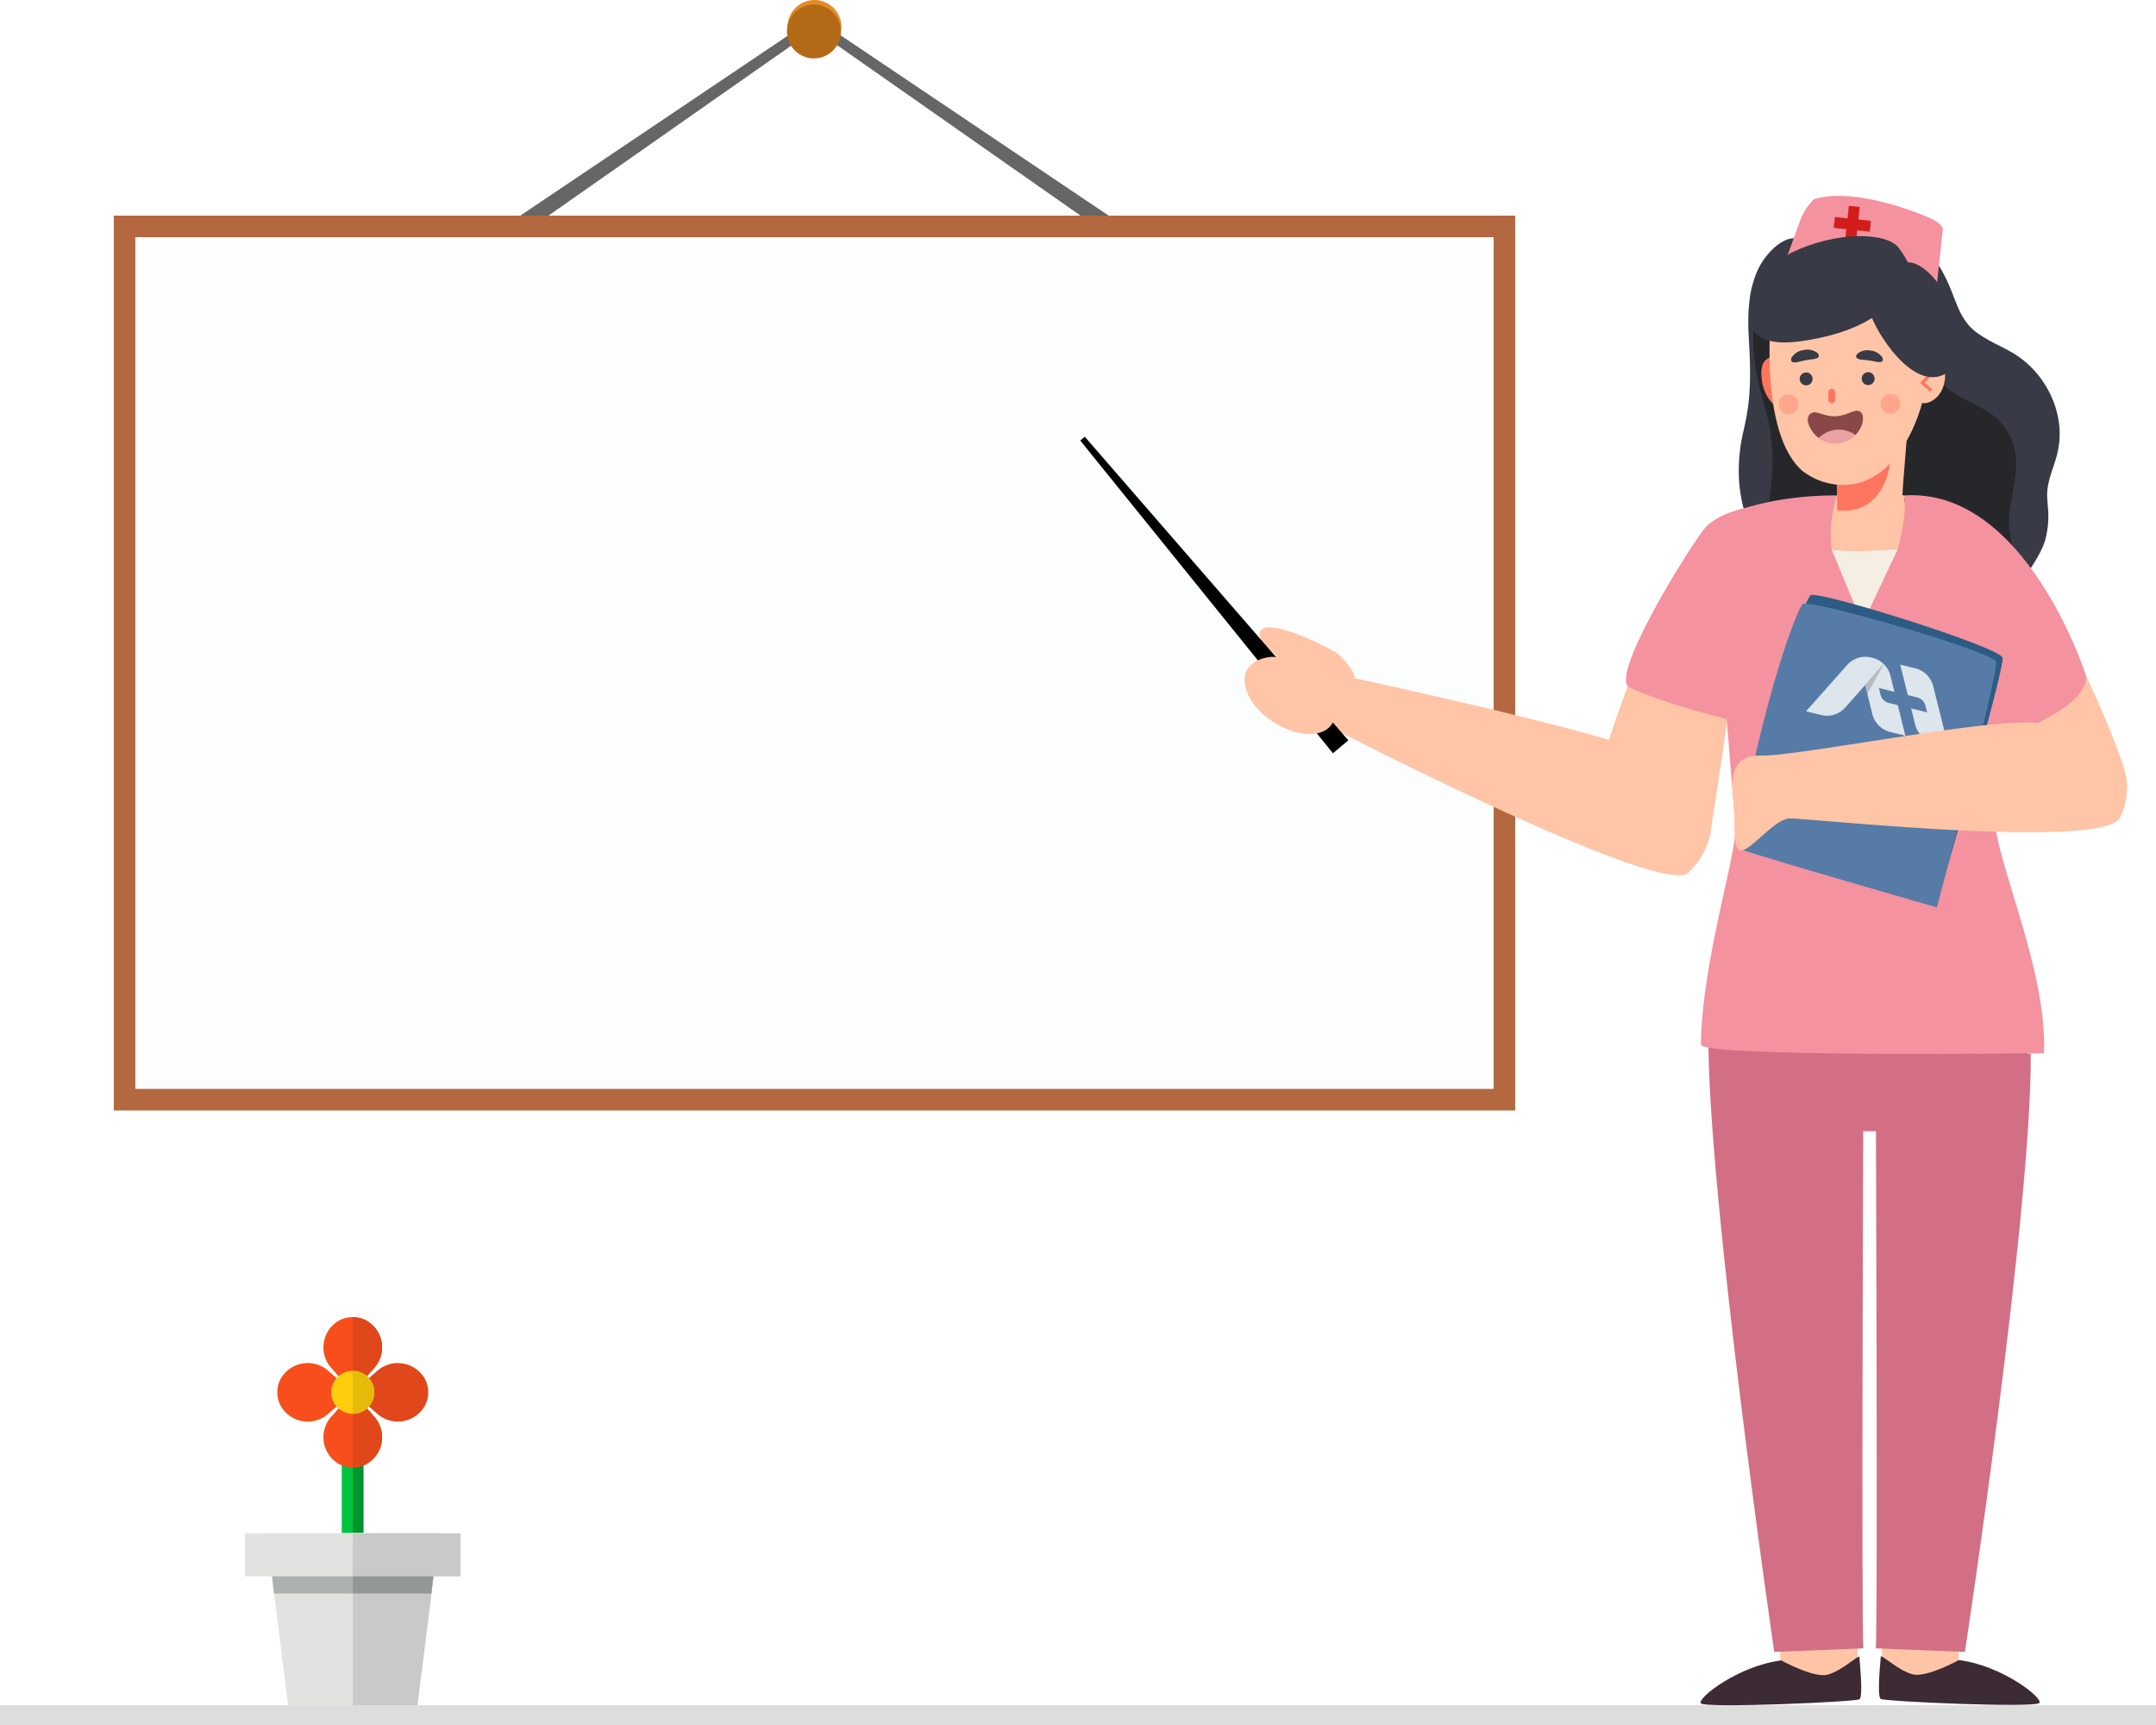 <svg xmlns="http://www.w3.org/2000/svg" xmlns:xlink="http://www.w3.org/1999/xlink" width="400" height="320" viewBox="0 0 400 320">
  <rect x="0" y="0" width="400" height="320" fill="#333333" stroke="none"/>
  <defs>
    <clipPath id="clip-path">
      <rect id="矩形_47" data-name="矩形 47" width="400" height="320.333" fill="none"/>
    </clipPath>
    <clipPath id="clip-path-3">
      <rect id="矩形_41" data-name="矩形 41" width="26.371" height="16.578" transform="translate(335.075 121.842)" fill="none"/>
    </clipPath>
    <clipPath id="clip-path-4">
      <rect id="矩形_40" data-name="矩形 40" width="3.459" height="5.562" transform="translate(346.037 123.193)" fill="none"/>
    </clipPath>
    <clipPath id="clip-path-5">
      <rect id="矩形_42" data-name="矩形 42" width="3.661" height="3.661" transform="translate(348.9 73.074)" fill="none"/>
    </clipPath>
    <clipPath id="clip-path-6">
      <rect id="矩形_43" data-name="矩形 43" width="3.661" height="3.661" transform="translate(330 73.173)" fill="none"/>
    </clipPath>
    <clipPath id="clip-无数据提示-空白面板-按需添加文字内容">
      <rect width="400" height="320"/>
    </clipPath>
  </defs>
  <g id="无数据提示-空白面板-按需添加文字内容" clip-path="url(#clip-无数据提示-空白面板-按需添加文字内容)">
    <rect width="400" height="320" fill="#fff"/>
    <g id="组_52" data-name="组 52">
      <g id="组_51" data-name="组 51" clip-path="url(#clip-path)">
        <rect id="矩形_33" data-name="矩形 33" width="400" height="4" transform="translate(0 316.333)" fill="#ddd"/>
        <rect id="矩形_34" data-name="矩形 34" width="4" height="19.931" transform="translate(63.449 264.43)" fill="#00942c"/>
        <rect id="矩形_35" data-name="矩形 35" width="2" height="19.931" transform="translate(63.449 264.43)" fill="#00c43c"/>
        <path id="路径_125" data-name="路径 125" d="M77.449,316.333h-24l-4-31.889h32Z" fill="#e2e2e0"/>
        <path id="路径_126" data-name="路径 126" d="M80.023,295.605h-29.2l-.874-7.972h31Z" fill="#aeb0af"/>
        <rect id="矩形_36" data-name="矩形 36" width="40" height="7.972" transform="translate(45.449 284.444)" fill="#e2e2e0"/>
        <path id="路径_127" data-name="路径 127" d="M65.449,284.444v31.889h12l4-31.889Z" fill="#c9c9c9"/>
        <path id="路径_128" data-name="路径 128" d="M65.449,287.557v8.048H80.023l.926-7.973Z" fill="#959696"/>
        <rect id="矩形_37" data-name="矩形 37" width="20" height="7.972" transform="translate(65.449 284.444)" fill="#c9c9c9"/>
        <g id="组_50" data-name="组 50">
          <g id="组_49" data-name="组 49" clip-path="url(#clip-path)">
            <path id="路径_129" data-name="路径 129" d="M65.449,258.285h0L61.493,253.8a5.718,5.718,0,0,1,1.624-8.939,5.4,5.4,0,0,1,4.664,0A5.718,5.718,0,0,1,69.4,253.8Z" fill="#f84e1b"/>
            <path id="路径_130" data-name="路径 130" d="M65.449,258.285h0l-3.956,4.483a5.718,5.718,0,0,0,1.624,8.939,5.4,5.4,0,0,0,4.664,0,5.718,5.718,0,0,0,1.624-8.939Z" fill="#f84e1b"/>
            <path id="路径_131" data-name="路径 131" d="M65.449,258.285h0l-4.5,3.943a5.76,5.76,0,0,1-8.97-1.619,5.351,5.351,0,0,1,0-4.648,5.76,5.76,0,0,1,8.97-1.619Z" fill="#f84e1b"/>
            <path id="路径_132" data-name="路径 132" d="M65.449,258.285h0l4.5,3.943a5.76,5.76,0,0,0,8.97-1.619,5.351,5.351,0,0,0,0-4.648,5.76,5.76,0,0,0-8.97-1.619Z" fill="#e0471b"/>
            <path id="路径_133" data-name="路径 133" d="M69.4,262.768l-3.956-4.483v13.952a5.453,5.453,0,0,0,2.332-.53,5.718,5.718,0,0,0,1.624-8.939" fill="#e0471b"/>
            <path id="路径_134" data-name="路径 134" d="M69.4,253.8l-3.956,4.483V244.333a5.453,5.453,0,0,1,2.332.53A5.718,5.718,0,0,1,69.4,253.8" fill="#e0471b"/>
            <path id="路径_135" data-name="路径 135" d="M65.463,262.271h-.028a3.986,3.986,0,0,1,0-7.972h.028a3.986,3.986,0,1,1,0,7.972" fill="#ffcd0e"/>
            <path id="路径_136" data-name="路径 136" d="M65.449,254.3h0a3.986,3.986,0,1,1,0,7.972" fill="#e5ba0b"/>
            <path id="路径_137" data-name="路径 137" d="M52.291,69.754l2.294,3.277,98.3-68.83-1-1.428Z" fill="#666"/>
            <path id="路径_138" data-name="路径 138" d="M249.931,69.754l-2.294,3.277L149.338,4.2l1-1.428Z" fill="#666"/>
            <path id="路径_139" data-name="路径 139" d="M151.111,10h0a5,5,0,1,1,5-5,5,5,0,0,1-5,5" fill="#e48c28"/>
            <rect id="矩形_38" data-name="矩形 38" width="260" height="166" transform="translate(21.111 40)" fill="#b36840"/>
            <rect id="矩形_39" data-name="矩形 39" width="252" height="158" transform="translate(25.111 44)" fill="#fcfefe"/>
            <path id="路径_140" data-name="路径 140" d="M151,10.838h0a5,5,0,1,1,5-5,5,5,0,0,1-5,5" fill="#b36a17"/>
            <path id="路径_141" data-name="路径 141" d="M343.663,40.98a23.006,23.006,0,0,0-2.344.12,16.432,16.432,0,0,0-4.416,1.04,9.479,9.479,0,0,0-3.288,2.116,4,4,0,0,0-.7-.059c-.088,0-.176,0-.265.008a4.34,4.34,0,0,0-1.394.352,8.531,8.531,0,0,0-2.359,1.656,12.724,12.724,0,0,0-3.045,4.486,19.406,19.406,0,0,0-1.3,5.309,36.134,36.134,0,0,0-.158,5.512c.021.527.049,1.051.078,1.577l.013.258c.024.4.045.785.063,1.174.059,1.153.1,2.219.12,3.257a52.576,52.576,0,0,1-.189,6.222c-.105,1.073-.256,2.17-.451,3.26-.1.559-.214,1.115-.335,1.67l-.125.55-.054.24-.014.05c-.072.306-.142.612-.208.917a32.012,32.012,0,0,0-.7,6.548,27.26,27.26,0,0,0,.764,6.537,23.44,23.44,0,0,0,1.006,3.146,18.848,18.848,0,0,0,1.267,2.612,20.718,20.718,0,0,0,3.392,4.261,30.277,30.277,0,0,0,4.357,3.489,58.792,58.792,0,0,0,9.851,5.136,48.507,48.507,0,0,0,5.991,2.111,37.379,37.379,0,0,0,6.448,1.208c.912.086,1.809.129,2.667.129a24.771,24.771,0,0,0,3.822-.291,20.573,20.573,0,0,0,3.078-.727,16.386,16.386,0,0,0,2.667-1.139,21.785,21.785,0,0,0,4.836-3.543,28.982,28.982,0,0,0,3.925-4.637c.542-.79,1.061-1.635,1.544-2.516.254-.462.471-.893.664-1.317a12.183,12.183,0,0,0,.59-1.57,17.221,17.221,0,0,0,.473-6.157c-.014-.218-.031-.439-.048-.656-.026-.319-.051-.64-.067-.96a10.592,10.592,0,0,1,.036-1.451l-.01-.055a16.823,16.823,0,0,1,.636-2.828c.133-.425.271-.843.411-1.263l.023-.071c.168-.5.333-.994.485-1.5a16.917,16.917,0,0,0,.629-2.959,15.55,15.55,0,0,0,.058-2.85,16.982,16.982,0,0,0-1.367-5.525,18.277,18.277,0,0,0-3.021-4.815,17.624,17.624,0,0,0-2.121-2.073,18.136,18.136,0,0,0-2.753-1.844c-.624-.349-1.277-.684-1.853-.98l-.167-.083a31.053,31.053,0,0,1-3.768-2.148c-.358-.261-.664-.5-.961-.763a8.85,8.85,0,0,1-.919-.937,12.968,12.968,0,0,1-1.683-2.729c-.357-.781-.673-1.581-1.019-2.471l-.027-.069-.078-.205c-.261-.675-.66-1.685-1.114-2.65a22.672,22.672,0,0,0-2.712-4.482,17.792,17.792,0,0,0-1.7-1.86,15.87,15.87,0,0,0-1.974-1.588,17.363,17.363,0,0,0-4.726-2.277,20,20,0,0,0-4.137-.794c-.8-.074-1.579-.112-2.315-.112" fill="#383a45"/>
            <path id="路径_142" data-name="路径 142" d="M337.243,46.51c-.243.016-.482.037-.724.068h0a8.824,8.824,0,0,0-1.137.224c-.2.053-.4.111-.594.181-.161.059-.318.119-.476.187l.006,0c-.106.047-.211.1-.314.147a.1.1,0,0,1,0,.046.138.138,0,0,1-.056.076c-.037.027-.076.054-.113.084l0,0-.007.005h0l-.012.008h0l-.006.006.005-.006a11.945,11.945,0,0,0-1.093.979c-.163.165-.323.332-.482.5a6.135,6.135,0,0,1,.8-.22,7.4,7.4,0,0,1,1.139-.146c.134-.006.27-.008.4-.008a8.384,8.384,0,0,1,.938.051,10.759,10.759,0,0,1,1.2.2,15.978,15.978,0,0,1,2.707.884c.915.385,1.807.823,2.681,1.3.938.51,1.859,1.053,2.772,1.61a.128.128,0,0,1,.044.169.126.126,0,0,1-.171.045,42.359,42.359,0,0,0-5.312-2.848l.029.012a17.563,17.563,0,0,0-1.96-.709c-.317-.091-.639-.177-.964-.243q-.408-.084-.819-.142h.008a8.938,8.938,0,0,0-1.145-.076,8.766,8.766,0,0,0-.984.062h0a7.041,7.041,0,0,0-.894.18c-.164.046-.327.095-.487.153-.122.045-.244.093-.365.143l.011,0-.012,0-.1.109c-.335.364-.669.73-1.022,1.078a11.492,11.492,0,0,1-1.045.925.134.134,0,0,1-.088.037.12.12,0,0,1-.088-.037.127.127,0,0,1-.036-.087.124.124,0,0,1,.036-.09,11.357,11.357,0,0,0,1.163-1.042c.188-.191.374-.388.558-.586-.04.023-.08.045-.119.069-.245.148-.48.306-.712.477l0,0-.016.014,0,0,0,0,0,0,0,0-.005,0h0a8.635,8.635,0,0,0-.861.762c-.146.152-.292.3-.428.464s-.274.331-.407.5a14.025,14.025,0,0,0-1.031,1.575c-.187.334-.368.675-.535,1.021q-.213.447-.406.9l.012-.03a18.434,18.434,0,0,0-.819,2.428c-.1.407-.2.815-.277,1.228-.064.351-.12.7-.171,1.053a.087.087,0,0,1,0,.025c0-.007,0-.015,0-.025v-.008a22.875,22.875,0,0,0-.189,3.42c.012.573.039,1.147.086,1.719s.109,1.133.181,1.7l0,0a.037.037,0,0,0,0,.015,49.562,49.562,0,0,0,1.084,5.448q.253,1.011.529,2.017c.168.615.343,1.23.516,1.845.205.73.388,1.468.535,2.213q.2,1.008.339,2.028a39.249,39.249,0,0,1,.142,8.316c-.223,2.869-.632,5.719-1.1,8.557-.222,1.337-.452,2.672-.676,4.008A22.788,22.788,0,0,0,329,103.807a30.341,30.341,0,0,0,4.36,3.488,58.543,58.543,0,0,0,9.849,5.137,47.684,47.684,0,0,0,5.993,2.11,37.392,37.392,0,0,0,6.451,1.213c.946.085,1.844.128,2.667.128a25.278,25.278,0,0,0,3.823-.29,20.73,20.73,0,0,0,3.081-.731,16.137,16.137,0,0,0,2.669-1.14,21.765,21.765,0,0,0,4.839-3.542,26.494,26.494,0,0,0,1.979-2.094c0-.082-.008-.166-.014-.248q-.042-.627-.124-1.249l.006.033a22.778,22.778,0,0,0-.49-2.474c-.2-.775-.411-1.544-.612-2.317-.214-.817-.418-1.638-.552-2.474a13.191,13.191,0,0,1-.2-2.271c0-.426.025-.85.061-1.275.028-.358.063-.716.106-1.072.08-.664.178-1.328.287-1.988.229-1.37.5-2.735.687-4.113l-.006.033a20.8,20.8,0,0,0,.194-2.172c.01-.36.012-.72,0-1.078s-.047-.719-.092-1.077v.008a10.909,10.909,0,0,0-.282-1.409c-.068-.243-.141-.485-.224-.72-.072-.205-.15-.4-.231-.6l.011.029a11.474,11.474,0,0,0-.672-1.333c-.148-.251-.3-.5-.467-.736-.142-.2-.288-.407-.438-.605a10.581,10.581,0,0,0-.992-1.123c-.16-.152-.32-.3-.487-.446s-.333-.28-.5-.413v0c-.061-.048-.121-.1-.181-.14a16.345,16.345,0,0,0-1.4-.922c-.446-.263-.9-.511-1.357-.748-.966-.5-1.947-.967-2.9-1.487-.271-.148-.54-.3-.8-.454-.226-.132-.452-.266-.672-.412A9.007,9.007,0,0,1,361.285,72a7.5,7.5,0,0,1-.9-.991,7.214,7.214,0,0,1-.663-1.055,12.028,12.028,0,0,1-.9-2.439c-.262-.991-.465-2-.693-3-.247-1.078-.51-2.151-.823-3.211-.164-.548-.335-1.094-.527-1.633-.176-.495-.365-.986-.569-1.468,0,.01.01.019.014.029a19.7,19.7,0,0,0-1.038-2.108c-.194-.341-.4-.676-.617-1s-.438-.631-.671-.937l-.016-.019.012.013-.012-.013a14.785,14.785,0,0,0-1.415-1.567c-.241-.23-.491-.456-.748-.67-.165-.138-.334-.272-.5-.4a24.044,24.044,0,0,0-2.629-1.744,29.1,29.1,0,0,0-3.168-1.576l.029.011a22.358,22.358,0,0,0-5.647-1.605h0a14.4,14.4,0,0,0-1.674-.125h-.131c-.25,0-.5.005-.751.021M335.7,48.953l.025,0a.1.1,0,0,1-.025,0m38.258,35.4,0,.025,0-.025" fill="#26272b"/>
            <path id="路径_143" data-name="路径 143" d="M344.593,302.563l-14.123-.785-.223,6.243s-12.82,3.719-14.015,7.173c-.13.377,26.309-.459,27.505-1.123s.856-11.508.856-11.508" fill="#ffc5a6"/>
            <path id="路径_144" data-name="路径 144" d="M349.075,302.5l14.123-.785.223,6.243s12.82,3.719,14.015,7.173c.13.377-25.977-.545-27.173-1.21s-1.188-11.421-1.188-11.421" fill="#ffc5a6"/>
            <path id="路径_145" data-name="路径 145" d="M316.951,187.945l32.828,3.406h26.988s-.924,17.164-11.733,17.8-33.52,1.806-36.573-1.7-11.51-19.5-11.51-19.5" fill="#d26f84"/>
            <path id="路径_146" data-name="路径 146" d="M345.713,199.825s-.4,102.756,0,105.957l-16.541.657S316.764,221.407,316.951,191.9Z" fill="#d26f84"/>
            <path id="路径_147" data-name="路径 147" d="M348.006,199.825s.4,102.756,0,105.957l16.541.657s12.406-81.524,12.219-111.028Z" fill="#d26f84"/>
            <path id="路径_148" data-name="路径 148" d="M366.81,125.12s8.106,25.25,13.791,27.206,13.774-3.7,14.027-6.389c.466-4.937-13.8-34.8-17.859-38.969s-16.423,1.406-9.959,18.152" fill="#ffc5a6"/>
            <path id="路径_149" data-name="路径 149" d="M323.742,94.442s-10.339,7.41-13.525,12.889c-5.029,8.649-16.722,44.711-16.722,44.711s22.193,12.626,23.781,2.716,9.019-57.589,6.466-60.316" fill="#ffc5a6"/>
            <path id="路径_150" data-name="路径 150" d="M321.44,95.037s18.6-7.9,43.533,1.367c13.033,4.844,4.5,38.863,5.048,55.225.277,8.192,9.849,28.461,9.2,43.746,0,0-63.686.825-63.656-1.61.188-15.161,6.39-34.48,6.39-39.764s-5.642-53.325-.511-58.964" fill="#f4929f"/>
            <path id="路径_151" data-name="路径 151" d="M337.324,150.223c9.981,0,27.206-1.961,28.2-3.244l.087-.636c-.172-.393-.636-.5-1.488-.576-6.958-.608-35.516-.157-36.729-.138l.017,1.084c.283-.005,27.081-.425,35.532.057-5.908,1.2-24.325,3.11-30.6,2.093l-.175,1.069a34.864,34.864,0,0,0,5.154.291" fill="#42394a"/>
            <path id="路径_152" data-name="路径 152" d="M362.9,122.964c2.989,3.054,8.325,13.861,8.325,13.861s15.977-5.031,15.843-11.359c0,0-11.141-35.132-33.85-33.556,0,0,4.352,25.609,9.682,31.054" fill="#f4929f"/>
            <path id="路径_153" data-name="路径 153" d="M322.6,133.966s-14.066-3.312-20.341-6.517c-3.516-1.795,9.3-23.043,13.6-28.916,3.346-4.568,11.992-4.828,11.992-4.828Z" fill="#f4929f"/>
            <path id="路径_154" data-name="路径 154" d="M352.091,101.866s-10.5.644-12.3,0c0,0,5.371,12.984,5.772,13.856l6.532-13.856" fill="#f4efe2"/>
            <path id="路径_155" data-name="路径 155" d="M359.457,167.275s12.537-43.3,12.08-45.266-34.986-12.8-35.7-11.556c-5.136,8.938-14.361,44.568-12.128,45.34,9.189,3.181,35.748,11.482,35.748,11.482" fill="#2c5c84"/>
            <path id="路径_156" data-name="路径 156" d="M359.35,168.326s11.489-43.594,10.986-45.544-35.284-11.952-35.968-10.692c-4.919,9.059-13.283,44.9-11.032,45.619,9.263,2.958,36.014,10.617,36.014,10.617" fill="#567ba6"/>
            <g id="组_42" data-name="组 42" opacity="0.8">
              <g id="组_41" data-name="组 41">
                <g id="组_40" data-name="组 40" clip-path="url(#clip-path-3)">
                  <path id="路径_157" data-name="路径 157" d="M347.461,122.048l-.052-.014-.264-.065-.038-.008a4.481,4.481,0,0,0-2.332.074,4.542,4.542,0,0,0-2.209,1.477c-.013.014-.028.027-.04.041h0l-7.451,8.4,2.149.527.725.178-.014-.005a4.519,4.519,0,0,0,4.541-1.551c.012-.014.028-.027.039-.041h0l3.52-3.97,3.459-3.9a4.484,4.484,0,0,0-2.034-1.144" fill="#fff"/>
                  <path id="路径_158" data-name="路径 158" d="M358.726,127.526h0c-.005-.018-.012-.036-.017-.054A4.516,4.516,0,0,0,355.4,124l.015,0-.726-.178-2.148-.527,1.413,5.659,1.652.4.025.008a2.106,2.106,0,0,1,1.58,1.493v-.007c.005.018.038.153.082.328l.242.973-2.963-.728.69,2.763h0c.005.018.012.036.017.054a4.516,4.516,0,0,0,3.308,3.476l-.015,0,.726.178,2.148.527Z" fill="#fff"/>
                  <path id="路径_159" data-name="路径 159" d="M352.093,130.815l-1.583-.389-.025-.007a2.088,2.088,0,0,1-1.58-1.493v.007c-.005-.019-.038-.153-.082-.329l-.242-.972,2.894.711-.69-2.764c-.005-.018-.012-.037-.017-.055a4.537,4.537,0,0,0-1.274-2.331l-3.458,3.9,1.285,5.148c.005.019.012.037.017.055a4.517,4.517,0,0,0,3.308,3.476l-.015,0,.726.178,2.148.526Z" fill="#fff"/>
                  <g id="组_39" data-name="组 39" opacity="0.2">
                    <g id="组_38" data-name="组 38">
                      <g id="组_37" data-name="组 37" clip-path="url(#clip-path-4)">
                        <path id="路径_160" data-name="路径 160" d="M349.5,123.194l-3.459,3.9.416,1.662Z" fill="#040000"/>
                      </g>
                    </g>
                  </g>
                </g>
              </g>
            </g>
            <path id="路径_161" data-name="路径 161" d="M393.227,140.2a16.715,16.715,0,0,1,1.4,5.742,12.218,12.218,0,0,1-1.283,5.691c-2.887,6.182-58.833,0-61.435.2s-6.638,5.377-8.575,5.883-1.419-4.224-1.626-7.786-1.675-9.943,5.079-9.77,42.593-7.091,51.18-6.036a35.486,35.486,0,0,1,15.258,6.079" fill="#ffc5a6"/>
            <path id="路径_162" data-name="路径 162" d="M363.422,307.955s-5.872,3.248-8.474,2.667-6.005-3.864-6.011-3.319-.758,7.349-.01,7.853,28.746,1.706,29.44.755-6.991-6.98-14.945-7.956" fill="#3c2a34"/>
            <path id="路径_163" data-name="路径 163" d="M330.488,308.021s5.872,3.248,8.474,2.667,6.005-3.863,6.011-3.319.758,7.349.01,7.853-28.746,1.707-29.44.755,6.991-6.98,14.945-7.956" fill="#3c2a34"/>
            <path id="路径_164" data-name="路径 164" d="M353.254,91.875c.482,2.959-.328,6.452-1.138,9.945-4.809.418-9.287.639-12.32,0a24.844,24.844,0,0,1,.99-9.9Z" fill="#ffc5a6"/>
            <path id="路径_165" data-name="路径 165" d="M328.714,66.237a2.189,2.189,0,0,0-1.728,1.5,5.2,5.2,0,0,0-.144,2.384,7.633,7.633,0,0,0,1.691,4.351,3.635,3.635,0,0,0,4.294.935.743.743,0,0,0,.424-.507c.025-.227-.25-.463-.433-.325" fill="#ff755f"/>
            <path id="路径_166" data-name="路径 166" d="M340.757,82.346v-.041l13.373-7.216c-.227,5.92-.875,11.416-1.216,17.32-.546,9.45-12.044,7.294-12.044,2.983,0-.045-.113-10.222-.113-13.046" fill="#ffc5a6"/>
            <path id="路径_167" data-name="路径 167" d="M349.8,77.9a39.152,39.152,0,0,1-9.032,3.439v.041c0,2.16-.079,4.155-.016,7.657.032.621.113,5.632.113,5.632,5.749.719,9.848-3.452,10.061-11.5.149-3.207,1.885-3.916,1.983-6.786L349.8,77.9" fill="#ff755f"/>
            <path id="路径_168" data-name="路径 168" d="M357.116,58.091c-.1-.579-.214-1.147-.332-1.7-.815-3.8-2.389-3.594-6.41-5.361-2.762-1.214-6.054-.8-8.92-.005-.844.235-1.677.508-2.5.807a12,12,0,0,1-5.576.579c-1.365-.16-.732-4.908-1.713-3.468-.435.639-2.085,1.9-2.254,2.643-.842,3.707-3.624,27.974,4.863,35.661a12.282,12.282,0,0,0,9.768,2.528c7.732-1.423,12.049-11.151,13.211-17.882a40.207,40.207,0,0,0-.136-13.8" fill="#ffc5a6"/>
            <path id="路径_169" data-name="路径 169" d="M356.486,74.646c.535.632,4.752-.487,4.369-5.843-.26-3.638-3.217-3.875-4.614-2.379-2.279,2.439-1.261,6.441.245,8.222" fill="#ffc5a6"/>
            <path id="路径_170" data-name="路径 170" d="M358.112,72.584a.3.3,0,0,0,.226-.1.3.3,0,0,0-.03-.422l-1.215-1.052,1.828-2.055a.3.3,0,1,0-.448-.4l-2.23,2.51,1.673,1.448a.3.3,0,0,0,.2.073" fill="#ff755f"/>
            <g id="组_45" data-name="组 45" opacity="0.46">
              <g id="组_44" data-name="组 44">
                <g id="组_43" data-name="组 43" clip-path="url(#clip-path-5)">
                  <path id="路径_171" data-name="路径 171" d="M348.9,74.9a1.831,1.831,0,1,0,1.831-1.831A1.831,1.831,0,0,0,348.9,74.9" fill="#ff806d"/>
                </g>
              </g>
            </g>
            <g id="组_48" data-name="组 48" opacity="0.46">
              <g id="组_47" data-name="组 47">
                <g id="组_46" data-name="组 46" clip-path="url(#clip-path-6)">
                  <path id="路径_172" data-name="路径 172" d="M330,75a1.831,1.831,0,1,0,1.831-1.831A1.831,1.831,0,0,0,330,75" fill="#ff806d"/>
                </g>
              </g>
            </g>
            <path id="路径_173" data-name="路径 173" d="M339.846,74.806h0a.644.644,0,0,0,.643-.643V72.777a.643.643,0,0,0-1.286,0v1.386a.644.644,0,0,0,.643.643" fill="#ff755f"/>
            <path id="路径_174" data-name="路径 174" d="M337.434,81.254a4.991,4.991,0,0,0,3.239,1.021,5.121,5.121,0,0,0,3.575-1.587,5.334,5.334,0,0,0-6.814.566" fill="#eca1a3"/>
            <path id="路径_175" data-name="路径 175" d="M335.6,77.053c-.6.767.111,2.91,1.833,4.2a5.335,5.335,0,0,1,6.814-.565c1.334-1.387,1.753-3.3,1.083-4.127-.923-1.126-2.4.629-4.933.661-2.478.024-3.746-1.526-4.8-.169" fill="#894747"/>
            <path id="路径_176" data-name="路径 176" d="M344.6,66.506a2.637,2.637,0,0,0,1.071.237c.389.033.779.076,1.116.125s.725.119,1.107.2a2.631,2.631,0,0,0,1.092.078c.308-.08.477-.415.2-.9a3.026,3.026,0,0,0-2.157-1.214,2.937,2.937,0,0,0-2.386.552c-.393.384-.316.754-.04.92" fill="#383a45"/>
            <path id="路径_177" data-name="路径 177" d="M332.694,67.209a2.757,2.757,0,0,0,1.136-.124c.4-.1.8-.185,1.145-.248s.755-.125,1.159-.174a2.745,2.745,0,0,0,1.1-.287c.277-.183.332-.569-.105-.952a3.157,3.157,0,0,0-2.535-.478,3.057,3.057,0,0,0-2.172,1.342c-.259.51-.06.85.268.921" fill="#383a45"/>
            <path id="路径_178" data-name="路径 178" d="M345.51,69.739a1.195,1.195,0,1,0,1.586-.582,1.195,1.195,0,0,0-1.586.582" fill="#383a45"/>
            <path id="路径_179" data-name="路径 179" d="M334.01,69.789a1.195,1.195,0,1,0,1.586-.582,1.194,1.194,0,0,0-1.586.582" fill="#383a45"/>
            <path id="路径_180" data-name="路径 180" d="M331.645,47.362s23.234,2.936,27.663,5.8l1.146-10.711s-.13-1.1-2.822-2.184c0,0-13.133-5.805-21.111-3.3a11.413,11.413,0,0,0-2.6,4.1Z" fill="#f4929f"/>
            <rect id="矩形_44" data-name="矩形 44" width="2.019" height="6.715" transform="translate(340.219 42.269) rotate(-83.913)" fill="#d31c1c"/>
            <rect id="矩形_45" data-name="矩形 45" width="6.715" height="2.02" transform="matrix(0.106, -0.994, 0.994, 0.106, 342.304, 44.853)" fill="#d31c1c"/>
            <path id="路径_181" data-name="路径 181" d="M346.875,57.761c.976,3.676,7.994,14.989,14.067,11.578,1.546-.868,1.541-3.091,1.458-4.862-.167-3.567-.362-7.251-1.937-10.456-1.114-2.266-5.141-6.9-8.016-4.836-3.2,2.3-6.676,4.417-5.572,8.576" fill="#383a45"/>
            <path id="路径_182" data-name="路径 182" d="M351.77,55.353c3.882-3.173,3.438-5.3.556-9.3-2.2-3.059-11.764-3.213-20.03.859-3,1.476-8.218,11.829-7.63,13.3,1.636,4.1,7.2,3.467,10.68,2.9,11.53-1.894,14.872-6.491,16.424-7.759" fill="#383a45"/>
            <path id="路径_183" data-name="路径 183" d="M305.67,139.847c-6.667-3.757-54.306-14.029-54.306-14.029-2.221,1.363-2.957,4.966-3.732,7.208a4.36,4.36,0,0,0-.132,2.218s60.691,31.269,65.714,26.653a13.539,13.539,0,0,0,4.329-10.732,36.513,36.513,0,0,0-11.873-11.318" fill="#ffc5a6"/>
            <path id="路径_184" data-name="路径 184" d="M236.874,121.755c-1.443-1.479-4.1-3.6-2.887-4.9,2-2.139,13.243,3.589,14.192,4.4s3.094,3.112,3.195,4.626-1.925,8.265-2.2,8.671c-1.028,1.515-10.327,1.049-13.77-1.328-3.646-2.517-5.284-6.409-3.388-9.443.7-1.115,1.943-2.151,4.858-2.026" fill="#ffc5a6"/>
            <path id="路径_185" data-name="路径 185" d="M250.156,137.335l-2.859,2.4-46.878-58.01.842-.706Z"/>
            <path id="路径_186" data-name="路径 186" d="M236.219,121.847c-1.944,0-6.607,1.245-4.985,6.2,2.005,6.122,12.074,10.536,15.557,6.685,4.326-4.784-6.97-12.876-10.572-12.882" fill="#ffc5a6"/>
          </g>
        </g>
      </g>
    </g>
  </g>
</svg>
